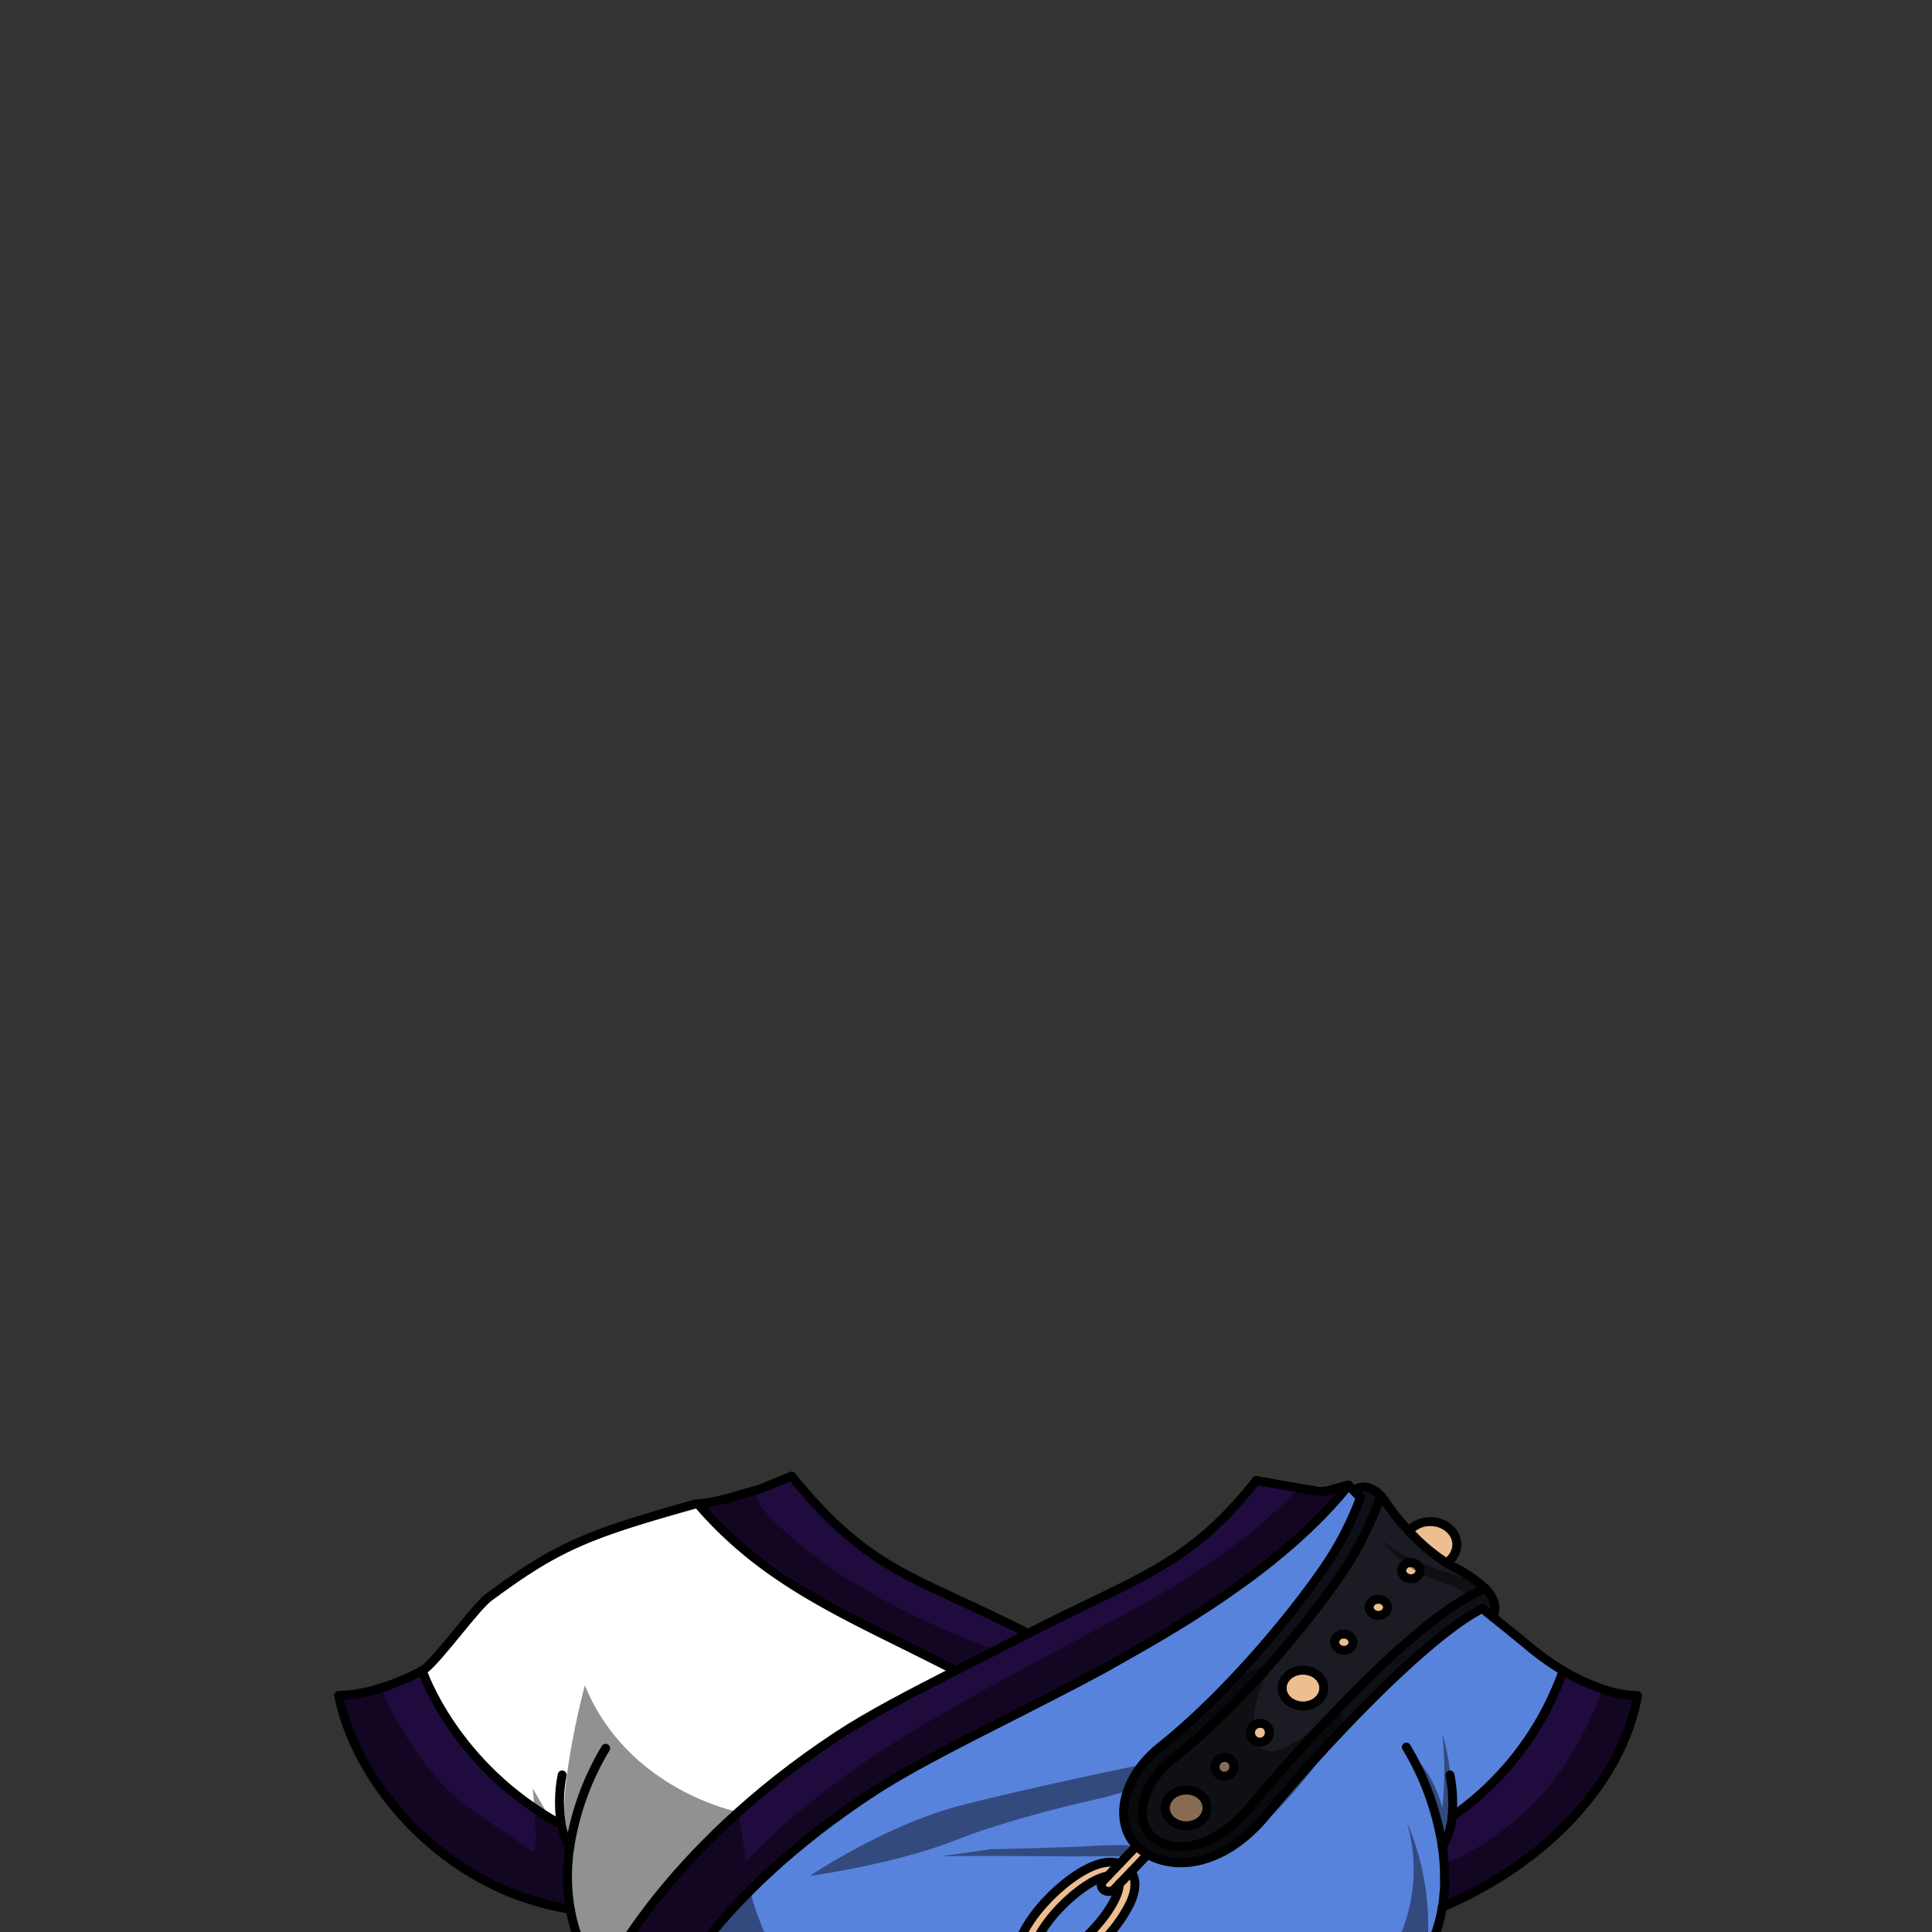 <svg xmlns="http://www.w3.org/2000/svg" viewBox="0 0 432 432">
  <rect x="0" y="0" width="432" height="432" fill="#333333" stroke="none"/>
  <defs>
    <style>.BUNTAI_RED_PANDA_OUTFIT_BUNTAI_RED_PANDA_OUTFIT_36_cls-1{isolation:isolate;}.BUNTAI_RED_PANDA_OUTFIT_BUNTAI_RED_PANDA_OUTFIT_36_cls-2{fill:#5883dd;}.BUNTAI_RED_PANDA_OUTFIT_BUNTAI_RED_PANDA_OUTFIT_36_cls-3{fill:#eebe90;}.BUNTAI_RED_PANDA_OUTFIT_BUNTAI_RED_PANDA_OUTFIT_36_cls-4{fill:#0f0f18;}.BUNTAI_RED_PANDA_OUTFIT_BUNTAI_RED_PANDA_OUTFIT_36_cls-5{fill:#1b1b24;}.BUNTAI_RED_PANDA_OUTFIT_BUNTAI_RED_PANDA_OUTFIT_36_cls-6{fill:#200b3e;}.BUNTAI_RED_PANDA_OUTFIT_BUNTAI_RED_PANDA_OUTFIT_36_cls-7{fill:#fff;}.BUNTAI_RED_PANDA_OUTFIT_BUNTAI_RED_PANDA_OUTFIT_36_cls-8{fill:none;stroke:#000;stroke-linecap:round;stroke-linejoin:round;stroke-width:2px;}.BUNTAI_RED_PANDA_OUTFIT_BUNTAI_RED_PANDA_OUTFIT_36_cls-9{opacity:0.43;mix-blend-mode:multiply;}</style>
  </defs>
  <g class="BUNTAI_RED_PANDA_OUTFIT_BUNTAI_RED_PANDA_OUTFIT_36_cls-1">
    <g id="outfit">
      <path class="BUNTAI_RED_PANDA_OUTFIT_BUNTAI_RED_PANDA_OUTFIT_36_cls-2" d="M246.85,422.61a1.83,1.83,0,0,0,2.33-.18l1.09-1.14c0,2.33-2.3,6.47-6.17,10.52s-8.14,6.8-10.78,7.19l-.06,0a1.3,1.3,0,0,0-.53-1.46l0,0a1.87,1.87,0,0,0-2-.08c0-2.32,2.31-6.7,6.18-10.76s8.13-6.8,10.78-7.19l-1.07,1.13A1.29,1.29,0,0,0,246.85,422.61Z" />
      <path class="BUNTAI_RED_PANDA_OUTFIT_BUNTAI_RED_PANDA_OUTFIT_36_cls-3" d="M256.6,414.68a11.84,11.84,0,0,1-1.51-1,9,9,0,0,1-1-.88l-.45.46-.22.25h0l0,0,0,0-3,3.18a6.47,6.47,0,0,0-2.25-.31c-4.47.13-10.09,4.39-13.87,8.35-4.69,4.88-8.67,11.58-6.07,15.28l-1.95,2a7,7,0,0,0-2.3-.34c-4.47.12-10.1,4.39-13.88,8.34-3.26,3.42-6.19,7.72-6.76,11.26,1.23-.15,2.43-.3,3.61-.42a25.53,25.53,0,0,1,5.84-8.91c3.87-4,8.14-6.81,10.78-7.19l.05,0-1.1,1.15a1.31,1.31,0,0,0,.23,2v0a1.84,1.84,0,0,0,2.32-.19l1.06-1.1c0,2.33-2.35,6.43-6.17,10.42a38.9,38.9,0,0,1-2.92,2.75q2.7-.24,5.22-.42c.14-.13.26-.26.39-.4a31.64,31.64,0,0,0,5.93-8.27c1.54-3.41,1.16-5.56.23-6.89l2-2.1a6.52,6.52,0,0,0,2.15.28c4.46-.13,10.09-4.39,13.87-8.34a31.5,31.5,0,0,0,5.93-8.27c1.57-3.45,1.16-5.61.21-7l3.12-3.27Zm-12.5,17.13-.92.92c-.26.26-.53.52-.8.76s-.8.74-1.22,1.08l-.24.21c-.66.56-1.32,1.05-1.95,1.5l-.53.37c-.54.37-1.07.69-1.57,1l-.66.36-.64.3a2,2,0,0,1-.31.13c-.2.09-.39.17-.59.24a1.4,1.4,0,0,1-.29.09l-.27.09c-.19.05-.37.1-.54.13l-.25,0,0,0a1.31,1.31,0,0,0-.54-1.46h0a1.83,1.83,0,0,0-2-.09c-.06-2.32,2.3-6.7,6.16-10.76s8.14-6.8,10.79-7.19l-1.07,1.13a1.3,1.3,0,0,0,.21,2,1.84,1.84,0,0,0,2.34-.18l1.08-1.13C250.32,423.61,248,427.76,244.1,431.81Z" />
      <path class="BUNTAI_RED_PANDA_OUTFIT_BUNTAI_RED_PANDA_OUTFIT_36_cls-4" d="M304.19,334.88h0l-1.54-1.61s2.92-2.27,6.13,1.22l-1.39,3.63a82,82,0,0,1-5.2,10.41c-3.67,6.27-20.7,29.52-40.24,45.05-4.16,3.5-6.52,7.81-6.47,11.84a7,7,0,0,0,2.48,5.57,9.87,9.87,0,0,0,7.15,1.9c5-.43,10.19-3.71,14.71-9.21,8.43-10.25,33.15-38.09,48.45-46.56l1.06-.56,2.81-1.35c1.85,1.89,2.73,4,1.73,6.4-.82-.64-1.61-1.28-2.41-1.92-13.53,6.88-37.94,33.6-48.21,46.1-9.47,11.51-20.3,12.57-26.63,8.9a10.84,10.84,0,0,1-1.51-1,9,9,0,0,1-1-.88c-4.92-5.1-3.67-14.66,4.91-21.84,18.52-14.7,35.32-37.11,39.39-44.05A72.22,72.22,0,0,0,304.19,334.88Z" />
      <path class="BUNTAI_RED_PANDA_OUTFIT_BUNTAI_RED_PANDA_OUTFIT_36_cls-5" d="M331.77,354.85c-.12-.11-.24-.23-.37-.33l-.32-.29c-.29-.24-.59-.48-.92-.72h0c-.36-.28-.74-.53-1.13-.8a44.7,44.7,0,0,0-4.13-2.41c-.48-.25-1-.53-1.45-.83a42.52,42.52,0,0,1-8.36-7.1,54.21,54.21,0,0,1-5.27-6.58,14.08,14.08,0,0,0-1-1.3l-1.39,3.63a83.43,83.43,0,0,1-5.2,10.41q-.1.17-.21.36l-.24.39-.27.42-.22.36c-.32.5-.69,1-1.09,1.65l-.39.57c-.48.7-1,1.45-1.58,2.26-.12.15-.24.32-.35.48-1.14,1.57-2.44,3.33-3.9,5.21l-.56.72-.66.85-.68.87-1.43,1.77-.63.77c-1.76,2.16-3.66,4.41-5.69,6.71-.65.74-1.31,1.49-2,2.24l-1.46,1.6q-1.71,1.85-3.49,3.69-.56.58-1.14,1.17c-2.18,2.22-4.44,4.42-6.77,6.55l-1.48,1.33-1.48,1.3c-.46.41-.93.8-1.39,1.2-1,.88-2.08,1.74-3.14,2.58-4.16,3.5-6.52,7.82-6.47,11.84A7,7,0,0,0,258,411a9.89,9.89,0,0,0,7.14,1.91c5-.44,10.2-3.71,14.72-9.22.55-.68,1.18-1.42,1.87-2.24l.91-1.08c1.64-1.93,3.59-4.16,5.74-6.58l1.16-1.3c2.46-2.74,5.17-5.69,8-8.68l.55-.58a3.7,3.7,0,0,1,.28-.28l1.2-1.25.05-.06s0,0,.06-.05a.16.16,0,0,1,0-.06h0c2.83-2.93,5.78-5.86,8.73-8.66l1.4-1.31c.4-.39.8-.75,1.21-1.12l1.32-1.21,1.3-1.17,1.73-1.51c.73-.62,1.44-1.23,2.16-1.81.42-.35.83-.7,1.25-1s1.08-.86,1.6-1.27a64.16,64.16,0,0,1,7.83-5.3c.36-.2.71-.39,1.06-.56l2.81-1.35Zm-66.54,53.44c-2.57,0-4.66-1.8-4.66-4s2.09-4,4.66-4,4.66,1.8,4.66,4S267.8,408.29,265.23,408.29Zm8.57-11.73a1.81,1.81,0,1,1,2.07-1.79A1.94,1.94,0,0,1,273.8,396.56Zm17.56-23.14c2.56,0,4.65,1.81,4.65,4s-2.09,4-4.65,4-4.66-1.81-4.66-4S288.78,373.42,291.36,373.42Zm-10.73,15.25-.1-.06a.36.36,0,0,1-.12-.08,1.64,1.64,0,0,1-.44-.43,1.22,1.22,0,0,1-.12-.19,1,1,0,0,1-.1-.24.83.83,0,0,1-.07-.27,1.09,1.09,0,0,1,0-.26,1.55,1.55,0,0,1,.11-.56,1.21,1.21,0,0,1,.09-.2.67.67,0,0,1,.09-.14,1.16,1.16,0,0,1,.16-.21l0,0a1.29,1.29,0,0,1,.21-.19h0l.12-.09a.39.39,0,0,1,.11-.06,1.62,1.62,0,0,1,.42-.19l.25-.07.1,0a2.38,2.38,0,0,1,.39,0,1.81,1.81,0,1,1,0,3.59h-.24l-.23,0-.23-.06-.21-.08ZM300.53,369a2,2,0,0,1-2.12-1.74,1.92,1.92,0,0,1,2-1.84,2,2,0,0,1,2.13,1.74A1.93,1.93,0,0,1,300.53,369Zm7.72-7.8a2,2,0,0,1-2.13-1.75,1.93,1.93,0,0,1,2-1.84,2,2,0,0,1,2.13,1.75A1.93,1.93,0,0,1,308.25,361.2Zm9.19-9.43a1.42,1.42,0,0,1-.08.18,1.13,1.13,0,0,1-.13.2l0,0a2,2,0,0,1-.25.26l-.06.06-.13.1-.11.06-.23.12-.25.1a2.33,2.33,0,0,1-.65.11,2,2,0,0,1-2.13-1.75v0a1.55,1.55,0,0,1,0-.22,1.16,1.16,0,0,1,0-.18.65.65,0,0,1,0-.13,1.21,1.21,0,0,1,.05-.14,2.14,2.14,0,0,1,.2-.32,1.34,1.34,0,0,1,.11-.14L314,350a1.69,1.69,0,0,1,.29-.22l.17-.09.16-.07a1.86,1.86,0,0,1,.54-.14,1.23,1.23,0,0,1,.27,0,2,2,0,0,1,2.13,1.74v.13a1,1,0,0,1,0,.18,1.76,1.76,0,0,1-.07.27h0Z" />
      <path class="BUNTAI_RED_PANDA_OUTFIT_BUNTAI_RED_PANDA_OUTFIT_36_cls-2" d="M349.53,373.57a66.8,66.8,0,0,1-24.84,32.61c0,.32-.07.65-.12,1q-.12.78-.3,1.56c0,.17-.08.33-.13.49a8.94,8.94,0,0,1-.27.88.56.56,0,0,1,0,.12,3.41,3.41,0,0,1-.18.48.61.61,0,0,1,0,.12,4.32,4.32,0,0,1-.19.45,2.24,2.24,0,0,1-.13.27c-.08.18-.18.35-.27.53a3,3,0,0,1-.17.28,5.35,5.35,0,0,1-.34.54,45.4,45.4,0,0,1,.53,6.9c0,.22,0,.45,0,.69v.13c0,.31,0,.62,0,.93s0,.65,0,1-.06.77-.1,1.16c0,.17,0,.33-.06.51l-.06.57s0,.08,0,.12c0,.24-.06.49-.09.74s-.08.57-.13.85A36.6,36.6,0,0,1,319,437.15c-3.44,6.73-9.41,13.26-19.11,18.84-16.67,5.62-25.61,4.12-41.76,3.19a263.86,263.86,0,0,0-35.9.28c.14-.13.26-.26.39-.4a31.64,31.64,0,0,0,5.93-8.27c1.54-3.41,1.16-5.56.23-6.89l2-2.1a6.52,6.52,0,0,0,2.15.28c4.46-.13,10.09-4.39,13.87-8.34a31.5,31.5,0,0,0,5.93-8.27c1.57-3.45,1.16-5.61.21-7l3.12-3.27.55-.57a15.13,15.13,0,0,0,8.84,1.82,20,20,0,0,0,6-1.49l.14-.06a30.83,30.83,0,0,0,11.68-9.18c3.82-4.64,9.57-11.23,16-18,10.9-11.54,23.72-23.72,32.23-28.05l2.41,1.92v0c2.45,1.95,5,4,7.91,6.42A60.12,60.12,0,0,0,349.53,373.57Z" />
      <path class="BUNTAI_RED_PANDA_OUTFIT_BUNTAI_RED_PANDA_OUTFIT_36_cls-2" d="M304.19,334.88a73.22,73.22,0,0,1-5.76,12c-2.79,4.75-11.52,16.73-22.69,28.53l-.07.08A161.66,161.66,0,0,1,259,390.92a26,26,0,0,0-3.58,3.63,20.93,20.93,0,0,0-1.68,2.4c-.12.19-.23.38-.34.58l0,0a16.57,16.57,0,0,0-1.28,2.84c-1.67,4.73-.93,9.33,2,12.35l-.45.46-.22.25h0l0,0-3.07,3.21a6.47,6.47,0,0,0-2.25-.31c-4.47.13-10.09,4.39-13.87,8.35-4.69,4.88-8.67,11.58-6.07,15.28l-1.95,2a7,7,0,0,0-2.3-.34c-4.47.12-10.1,4.39-13.88,8.34-3.26,3.42-6.19,7.72-6.76,11.26-1.29.15-2.61.31-3.95.49a114.51,114.51,0,0,1-24.74.65,71.12,71.12,0,0,1-21.5-5l-.08,0a26.75,26.75,0,0,1-3-1.45c-1.49-.86-2.9-1.74-4.22-2.66,0,0,0,0,0,0a.14.14,0,0,1,0-.06c0-.06.06-.15.11-.27a.89.89,0,0,1,.07-.19c.06-.15.13-.33.22-.54l.18-.41.21-.47c.07-.17.16-.34.24-.53a76.29,76.29,0,0,1,5.31-9.32c.24-.37.49-.74.75-1.12a113.17,113.17,0,0,1,6.9-9.11l.42-.49c2.18-2.57,4.66-5.28,7.47-8.09.14-.14.28-.27.41-.41l1.15-1.12c.77-.76,1.58-1.52,2.41-2.29l.22-.2q1.73-1.6,3.61-3.24l1.27-1.09c.42-.37.86-.73,1.3-1.09.88-.74,1.78-1.48,2.71-2.22l1.4-1.1,1.44-1.12,1.47-1.12,1.47-1.08,1.69-1.23,1.48-1.05c.45-.33.9-.63,1.36-.95s.91-.63,1.37-.94c.73-.5,1.48-1,2.23-1.49,10.11-6.66,25.06-13.79,41-22.05l3.63-1.89,1.94-1,1.86-1,1.87-1,1.66-.89L247,373l4.61-2.54.78-.44c.87-.48,1.74-1,2.61-1.48s1.54-.88,2.3-1.32l.79-.46,1.84-1.09c3-1.79,6-3.63,8.91-5.53.65-.41,1.29-.83,1.92-1.25.85-.57,1.7-1.13,2.53-1.71s1.57-1.08,2.34-1.62l.44-.32c.63-.44,1.25-.88,1.88-1.34.91-.66,1.82-1.33,2.72-2,.72-.53,1.42-1.08,2.11-1.62l.77-.62c.52-.4,1-.82,1.56-1.25l.33-.27q1.11-.9,2.19-1.83c.65-.55,1.29-1.11,1.92-1.67s1.24-1.11,1.84-1.67l.07-.06c.6-.55,1.18-1.11,1.75-1.66q3.07-3,5.81-6.07c.43-.49.85-1,1.26-1.48l0,0c.42-.49.82-1,1.23-1.49l.36.38c.24.25.48.5.73.74.52.56,1,1.09,1.55,1.62Z" />
      <path class="BUNTAI_RED_PANDA_OUTFIT_BUNTAI_RED_PANDA_OUTFIT_36_cls-3" d="M315.42,349.41a1.93,1.93,0,0,0-2,1.84,2,2,0,0,0,2.13,1.75,1.94,1.94,0,0,0,2-1.84A2,2,0,0,0,315.42,349.41Z" />
      <path class="BUNTAI_RED_PANDA_OUTFIT_BUNTAI_RED_PANDA_OUTFIT_36_cls-3" d="M300.43,365.41a1.93,1.93,0,0,0-2,1.85,2,2,0,0,0,2.13,1.75,1.94,1.94,0,0,0,2-1.85A2,2,0,0,0,300.43,365.41Z" />
      <path class="BUNTAI_RED_PANDA_OUTFIT_BUNTAI_RED_PANDA_OUTFIT_36_cls-3" d="M265.23,400.23c-2.57,0-4.66,1.8-4.66,4s2.09,4,4.66,4,4.66-1.8,4.66-4S267.8,400.23,265.23,400.23Z" />
      <path class="BUNTAI_RED_PANDA_OUTFIT_BUNTAI_RED_PANDA_OUTFIT_36_cls-3" d="M308.14,357.61a1.93,1.93,0,0,0-2,1.84,2,2,0,0,0,2.13,1.75,1.94,1.94,0,0,0,2-1.84A2,2,0,0,0,308.14,357.61Z" />
      <path class="BUNTAI_RED_PANDA_OUTFIT_BUNTAI_RED_PANDA_OUTFIT_36_cls-3" d="M319.82,340.24a6.2,6.2,0,0,0-4.77,2.11,42.86,42.86,0,0,0,8.36,7.1,4.91,4.91,0,0,0,2.34-4.08C325.75,342.54,323.1,340.24,319.82,340.24Z" />
      <path class="BUNTAI_RED_PANDA_OUTFIT_BUNTAI_RED_PANDA_OUTFIT_36_cls-3" d="M281.73,385.35a1.81,1.81,0,1,0,2.07,1.79A1.95,1.95,0,0,0,281.73,385.35Z" />
      <path class="BUNTAI_RED_PANDA_OUTFIT_BUNTAI_RED_PANDA_OUTFIT_36_cls-3" d="M273.8,393a1.81,1.81,0,1,0,2.07,1.8A2,2,0,0,0,273.8,393Z" />
      <path class="BUNTAI_RED_PANDA_OUTFIT_BUNTAI_RED_PANDA_OUTFIT_36_cls-3" d="M291.35,373.42c-2.57,0-4.65,1.81-4.65,4s2.08,4,4.65,4,4.66-1.81,4.66-4S293.92,373.42,291.35,373.42Z" />
      <path class="BUNTAI_RED_PANDA_OUTFIT_BUNTAI_RED_PANDA_OUTFIT_36_cls-6" d="M366.17,379.14c-3.46,19.35-20.33,37.36-43.67,47.31h0c.05-.28.09-.57.13-.85s.08-.57.11-.86a41.62,41.62,0,0,0,.3-4.28c0-.24,0-.47,0-.69a45.4,45.4,0,0,0-.53-6.9c.12-.18.24-.36.34-.54a10.51,10.51,0,0,0,.81-1.65,16.45,16.45,0,0,0,1-4.51,66.8,66.8,0,0,0,24.84-32.61,45.37,45.37,0,0,0,8.83,4.09A24.5,24.5,0,0,0,366.17,379.14Z" />
      <path class="BUNTAI_RED_PANDA_OUTFIT_BUNTAI_RED_PANDA_OUTFIT_36_cls-6" d="M295.06,333.5c-.31.42,6.81-1.8,6.48-1.38s-.81,1-1.23,1.49l0,0c-.41.5-.83,1-1.26,1.48q-2.73,3.12-5.81,6.07l-1.75,1.66-.07.06c-.61.56-1.22,1.12-1.84,1.67s-1.27,1.12-1.92,1.67a2.11,2.11,0,0,1-.23.19c-.64.55-1.29,1.1-2,1.64l-.33.27-1.56,1.25-.77.62c-.69.54-1.39,1.08-2.11,1.62-.9.69-1.81,1.36-2.72,2l-1.88,1.34-.44.32-2.34,1.62c-.83.58-1.68,1.14-2.53,1.71-.63.42-1.27.84-1.92,1.25-2.92,1.9-5.9,3.74-8.91,5.53l-1.84,1.09-.79.46c-.76.45-1.53.89-2.3,1.32s-1.74,1-2.61,1.48l-.78.44q-2,1.14-4.08,2.24l-.53.3-.27.14-1.66.89-1.87,1-1.86,1-1.94,1-3.63,1.89c-16,8.26-30.92,15.39-41,22.05-.75.49-1.5,1-2.23,1.49-.46.31-.92.62-1.37.94s-.91.62-1.36.95l-1.48,1.05-1.69,1.23-1.47,1.08-1.47,1.12-1.44,1.12-1.4,1.1c-.93.74-1.83,1.48-2.71,2.22-.44.36-.88.72-1.3,1.09l-1.27,1.09q-1.87,1.63-3.61,3.24l-.22.2c-.83.77-1.64,1.53-2.41,2.29l-1.15,1.12c-.13.14-.27.27-.41.41-2.81,2.81-5.29,5.52-7.47,8.09l-.42.49a113.17,113.17,0,0,0-6.9,9.11c-.26.38-.51.75-.75,1.12a76.29,76.29,0,0,0-5.31,9.32c-.08.19-.17.36-.24.53l-.21.47-.18.41c-.09.21-.16.39-.22.54a.89.89,0,0,0-.07.19c-.05.12-.09.21-.11.27a.14.14,0,0,0,0,.06s0,0,0,0A47.34,47.34,0,0,1,134.67,443h0l.05-.13.21-.42a1.07,1.07,0,0,0,.07-.15c.19-.37.46-.9.82-1.56l.29-.53q.7-1.29,1.8-3.09c.18-.29.36-.6.55-.9l.92-1.46.34-.51c1.47-2.25,3.3-4.88,5.53-7.77.32-.42.64-.84,1-1.27,2.08-2.64,4.48-5.49,7.22-8.48q.5-.56,1-1.11,3.22-3.48,7.09-7.16l1.77-1.65c.59-.55,1.21-1.11,1.83-1.67,1.79-1.6,3.66-3.22,5.63-4.84.49-.41,1-.81,1.5-1.22,2.13-1.72,4.37-3.46,6.72-5.18.41-.31.83-.61,1.25-.91l1.76-1.26c.57-.41,1.16-.82,1.75-1.22l1.79-1.22c.6-.41,1.21-.82,1.83-1.22,1.35-.89,2.81-1.8,4.34-2.71.83-.5,1.68-1,2.56-1.51,4.47-2.58,9.52-5.24,14.93-8l1.82-.94,1.84-.94.79-.4c-22.91-11.88-41.84-18.89-57.59-37.27,1.33-.16,4.6-.72,5.92-1.07h0l7.91-2.27,7.08-2.88c17.64,21.64,27.16,22.07,52.93,35.17,23.76-12.33,35.67-14.76,51-34.21l9.58,1.69Z" />
      <path class="BUNTAI_RED_PANDA_OUTFIT_BUNTAI_RED_PANDA_OUTFIT_36_cls-6" d="M127.42,412.87h0A12.73,12.73,0,0,1,125.5,408h0c-24-13.18-31.07-34.44-31.07-34.44-11.06,5.84-18.7,5.57-18.7,5.57,4,20,23.66,43.26,51.8,47.82A43.05,43.05,0,0,1,127.42,412.87Z" />
      <path class="BUNTAI_RED_PANDA_OUTFIT_BUNTAI_RED_PANDA_OUTFIT_36_cls-7" d="M213.67,373.57l-.79.4c-9.89,5-18.76,9.69-25.49,14.12a186.79,186.79,0,0,0-22.23,17.07C145.27,423,136.73,438.86,135,442.32c-.21.42-.31.66-.33.7a36.51,36.51,0,0,1-6.4-12.79c-.3-1.1-.55-2.19-.74-3.28a43,43,0,0,1-.11-14.08h0a10,10,0,0,1-1-1.87,14.27,14.27,0,0,1-.9-3h0c-.85-.47-1.68-.95-2.5-1.44-1.21-.72-2.38-1.47-3.49-2.23-19.23-13.11-25.07-30.77-25.07-30.77,2.71-1.44,11.79-14.12,14.87-16.4,15.5-11.48,20.78-13.25,46.22-20.85.1-.08.46.08.56,0C171.83,354.68,190.76,361.69,213.67,373.57Z" />
      <path class="BUNTAI_RED_PANDA_OUTFIT_BUNTAI_RED_PANDA_OUTFIT_36_cls-8" d="M295.06,333.5c1.72.19,6.81-1.8,6.48-1.38s-.81,1-1.23,1.49l0,0c-.41.5-.83,1-1.26,1.48q-2.73,3.12-5.81,6.07c-.57.55-1.15,1.11-1.75,1.66l-.07.06c-.6.56-1.21,1.12-1.84,1.67s-1.27,1.12-1.92,1.67-1.45,1.23-2.19,1.83l-.33.27c-.52.43-1,.85-1.56,1.25l-.77.62c-.69.54-1.39,1.09-2.11,1.62-.9.69-1.81,1.36-2.72,2-.63.46-1.25.9-1.88,1.34l-.44.32c-.77.54-1.55,1.09-2.34,1.62s-1.68,1.14-2.53,1.71c-.63.42-1.27.84-1.92,1.25-2.92,1.9-5.9,3.74-8.91,5.53l-1.84,1.09-.79.46c-.76.44-1.53.89-2.3,1.32s-1.74,1-2.61,1.48l-.78.44L247,373l-.27.14-1.66.89-1.87,1-1.86,1-1.94,1-3.63,1.89c-16,8.26-30.92,15.39-41,22.05-.75.49-1.5,1-2.23,1.49-.46.31-.92.62-1.37.94s-.91.62-1.36.95-1,.7-1.48,1.05l-1.69,1.23q-.75.52-1.47,1.08l-1.47,1.12c-.49.37-1,.74-1.44,1.12s-.95.73-1.4,1.1c-.93.74-1.83,1.48-2.71,2.22-.44.36-.88.72-1.3,1.09s-.86.73-1.27,1.09q-1.89,1.63-3.61,3.24l-.22.2c-.83.77-1.64,1.53-2.41,2.28l-1.15,1.13c-.13.14-.27.27-.41.41-2.81,2.81-5.29,5.52-7.47,8.09l-.42.49a113.17,113.17,0,0,0-6.9,9.11c-.26.38-.51.75-.75,1.12a76.29,76.29,0,0,0-5.31,9.32c-.08.19-.17.36-.24.53l-.21.47-.18.41c-.09.21-.16.39-.22.54a.89.89,0,0,0-.07.19c-.05.12-.09.21-.11.27a.14.14,0,0,0,0,.06s0,0,0,0h0" />
      <path class="BUNTAI_RED_PANDA_OUTFIT_BUNTAI_RED_PANDA_OUTFIT_36_cls-8" d="M134.67,443h0c.2-.43,13.31-29,52.71-54.92,6.91-4.55,16.08-9.32,26.3-14.53,5.19-2.64,10.66-5.4,16.24-8.31,23.77-12.34,35.67-14.75,51-34.21" />
      <path class="BUNTAI_RED_PANDA_OUTFIT_BUNTAI_RED_PANDA_OUTFIT_36_cls-8" d="M213.67,373.57c-22.91-11.88-41.84-18.89-57.59-37.27a49.14,49.14,0,0,0,5.92-1.07" />
      <path class="BUNTAI_RED_PANDA_OUTFIT_BUNTAI_RED_PANDA_OUTFIT_36_cls-8" d="M177,330.08c17.65,21.64,27.16,22.07,52.93,35.17" />
      <polyline class="BUNTAI_RED_PANDA_OUTFIT_BUNTAI_RED_PANDA_OUTFIT_36_cls-8" points="280.88 331.04 290.46 332.73 295.06 333.5" />
      <polyline class="BUNTAI_RED_PANDA_OUTFIT_BUNTAI_RED_PANDA_OUTFIT_36_cls-8" points="176.99 330.08 169.91 332.96 162 335.23 162 335.23" />
      <path class="BUNTAI_RED_PANDA_OUTFIT_BUNTAI_RED_PANDA_OUTFIT_36_cls-8" d="M156.08,336.3c-.1.1-.46-.06-.56,0-24.09,6.76-30.72,9.37-46.22,20.85-3.08,2.28-12.16,15-14.87,16.4a54.73,54.73,0,0,1-9.27,3.89l-.09,0a31.39,31.39,0,0,1-9.35,1.65c.12.62.26,1.26.42,1.88,2.68,10.87,9.84,22.49,20.34,31.41l.15.13A65.43,65.43,0,0,0,113,422.73c.58.25,1.15.48,1.74.71h0c.93.37,1.87.71,2.81,1,1.81.61,3.66,1.15,5.56,1.59h0c1.23.3,2.47.55,3.74.77l.64.1" />
      <path class="BUNTAI_RED_PANDA_OUTFIT_BUNTAI_RED_PANDA_OUTFIT_36_cls-8" d="M94.42,373.56s7,21.27,31.07,34.45" />
      <path class="BUNTAI_RED_PANDA_OUTFIT_BUNTAI_RED_PANDA_OUTFIT_36_cls-8" d="M301.54,332.12l.36.38c.24.25.48.5.73.74.52.56,1,1.09,1.55,1.62h0" />
      <path class="BUNTAI_RED_PANDA_OUTFIT_BUNTAI_RED_PANDA_OUTFIT_36_cls-8" d="M322.49,426.46h0c23.34-9.95,40.21-28,43.67-47.31a24.5,24.5,0,0,1-7.81-1.48,45.37,45.37,0,0,1-8.83-4.09,60.12,60.12,0,0,1-7.77-5.54c-2.89-2.4-5.46-4.47-7.91-6.42" />
      <path class="BUNTAI_RED_PANDA_OUTFIT_BUNTAI_RED_PANDA_OUTFIT_36_cls-8" d="M331.44,359.67c.8.64,1.59,1.28,2.41,1.92" />
      <path class="BUNTAI_RED_PANDA_OUTFIT_BUNTAI_RED_PANDA_OUTFIT_36_cls-8" d="M324.69,406.18a66.84,66.84,0,0,0,24.84-32.62" />
      <path class="BUNTAI_RED_PANDA_OUTFIT_BUNTAI_RED_PANDA_OUTFIT_36_cls-8" d="M127.42,412.86a61,61,0,0,1,8-21.94" />
      <path class="BUNTAI_RED_PANDA_OUTFIT_BUNTAI_RED_PANDA_OUTFIT_36_cls-8" d="M127.42,412.87a43,43,0,0,0,.11,14.08c.1.55.2,1.09.33,1.64,0,.24.11.47.17.72,0,.07,0,.15.05.23s.12.45.19.69.14.51.21.76l0,0c.14.51.31,1,.49,1.52.32.94.69,1.88,1.11,2.81.1.24.21.47.31.69s.29.61.45.91a33.76,33.76,0,0,0,2.21,3.81c.15.23.3.46.46.68.36.52.74,1.05,1.14,1.57h0a47.34,47.34,0,0,0,11.16,10.31c1.32.92,2.73,1.8,4.22,2.66a26.75,26.75,0,0,0,3,1.45l.08,0a56.48,56.48,0,0,0,6.42,2.26l1.09.29.06,0c.42.12.85.22,1.28.33l.7.17q1.88.45,4,.84l2,.34c1.71.27,3.55.5,5.5.68l.45,0,1.17.1,1.87.12,1,.05.61,0,.88,0a119.1,119.1,0,0,0,19.25-1c1.34-.18,2.66-.34,3.95-.49s2.43-.3,3.61-.42c3.56-.41,6.92-.74,10.1-1q2.7-.24,5.22-.42a263.86,263.86,0,0,1,35.9-.28c16.15.93,25.09,2.43,41.76-3.19,9.7-5.58,15.67-12.11,19.11-18.84a36.6,36.6,0,0,0,3.51-10.69c.05-.28.09-.57.13-.85s.07-.5.09-.74c0,0,0-.08,0-.12l.06-.57c0-.18,0-.34.06-.51,0-.39.07-.78.1-1.16s0-.66,0-1,0-.62,0-.93v-.13c0-.24,0-.47,0-.69a45.4,45.4,0,0,0-.53-6.9,60.92,60.92,0,0,0-8-22" />
      <path class="BUNTAI_RED_PANDA_OUTFIT_BUNTAI_RED_PANDA_OUTFIT_36_cls-8" d="M125.7,396.89a31.72,31.72,0,0,0-.2,11.12,12.73,12.73,0,0,0,1.92,4.85h0" />
      <path class="BUNTAI_RED_PANDA_OUTFIT_BUNTAI_RED_PANDA_OUTFIT_36_cls-8" d="M324.22,396.89a33.2,33.2,0,0,1,.47,9.29,14.37,14.37,0,0,1-2.18,6.69" />
      <path class="BUNTAI_RED_PANDA_OUTFIT_BUNTAI_RED_PANDA_OUTFIT_36_cls-8" d="M332.12,355.19l-2.81,1.35-1.06.56c-15.3,8.47-40,36.31-48.45,46.56-4.52,5.5-9.75,8.78-14.71,9.21a9.87,9.87,0,0,1-7.15-1.9,7,7,0,0,1-2.48-5.57c-.05-4,2.31-8.34,6.47-11.84,19.54-15.53,36.57-38.78,40.24-45.05a82,82,0,0,0,5.2-10.41l1.39-3.63" />
      <path class="BUNTAI_RED_PANDA_OUTFIT_BUNTAI_RED_PANDA_OUTFIT_36_cls-8" d="M304.19,334.87h0a72.22,72.22,0,0,1-5.76,12c-4.07,6.94-20.87,29.35-39.39,44.05-8.58,7.18-9.83,16.74-4.91,21.84a9,9,0,0,0,1,.88,10.84,10.84,0,0,0,1.51,1c6.33,3.67,17.16,2.61,26.63-8.9,10.27-12.5,34.68-39.22,48.21-46.1" />
      <path class="BUNTAI_RED_PANDA_OUTFIT_BUNTAI_RED_PANDA_OUTFIT_36_cls-8" d="M302.63,333.25s2.92-2.27,6.13,1.22a13.52,13.52,0,0,1,1,1.29,53.64,53.64,0,0,0,5.28,6.59,42.86,42.86,0,0,0,8.36,7.1c.49.3,1,.58,1.45.83a30.12,30.12,0,0,1,7.26,4.91c1.85,1.89,2.73,4,1.73,6.4h0" />
      <path class="BUNTAI_RED_PANDA_OUTFIT_BUNTAI_RED_PANDA_OUTFIT_36_cls-8" d="M323.41,349.45a4.91,4.91,0,0,0,2.34-4.08c0-2.83-2.65-5.13-5.93-5.13a6.2,6.2,0,0,0-4.77,2.11" />
      <path class="BUNTAI_RED_PANDA_OUTFIT_BUNTAI_RED_PANDA_OUTFIT_36_cls-8" d="M269.89,404.26c0,2.23-2.09,4-4.66,4s-4.66-1.8-4.66-4,2.09-4,4.66-4S269.89,402,269.89,404.26Z" />
      <path class="BUNTAI_RED_PANDA_OUTFIT_BUNTAI_RED_PANDA_OUTFIT_36_cls-8" d="M275.87,394.77a2.1,2.1,0,1,1-2.07-1.8A1.95,1.95,0,0,1,275.87,394.77Z" />
      <path class="BUNTAI_RED_PANDA_OUTFIT_BUNTAI_RED_PANDA_OUTFIT_36_cls-8" d="M283.8,387.14a2.1,2.1,0,1,1-2.07-1.79A1.95,1.95,0,0,1,283.8,387.14Z" />
      <path class="BUNTAI_RED_PANDA_OUTFIT_BUNTAI_RED_PANDA_OUTFIT_36_cls-8" d="M302.56,367.16a1.94,1.94,0,0,1-2,1.85,2,2,0,0,1-2.13-1.75,1.93,1.93,0,0,1,2-1.85A2,2,0,0,1,302.56,367.16Z" />
      <path class="BUNTAI_RED_PANDA_OUTFIT_BUNTAI_RED_PANDA_OUTFIT_36_cls-8" d="M317.55,351.16a1.94,1.94,0,0,1-2,1.84,2,2,0,0,1-2.13-1.75,1.93,1.93,0,0,1,2-1.84A2,2,0,0,1,317.55,351.16Z" />
      <path class="BUNTAI_RED_PANDA_OUTFIT_BUNTAI_RED_PANDA_OUTFIT_36_cls-8" d="M310.27,359.36a1.94,1.94,0,0,1-2,1.84,2,2,0,0,1-2.13-1.75,1.93,1.93,0,0,1,2-1.84A2,2,0,0,1,310.27,359.36Z" />
      <path class="BUNTAI_RED_PANDA_OUTFIT_BUNTAI_RED_PANDA_OUTFIT_36_cls-8" d="M296,377.46c0,2.22-2.09,4-4.66,4s-4.65-1.81-4.65-4,2.08-4,4.65-4S296,375.23,296,377.46Z" />
      <path class="BUNTAI_RED_PANDA_OUTFIT_BUNTAI_RED_PANDA_OUTFIT_36_cls-8" d="M250.36,416.7a6.45,6.45,0,0,0-2.24-.31c-4.48.13-10.1,4.39-13.89,8.34-4.68,4.89-8.66,11.59-6.06,15.29l0,0" />
      <path class="BUNTAI_RED_PANDA_OUTFIT_BUNTAI_RED_PANDA_OUTFIT_36_cls-8" d="M252.93,418.52c.95,1.34,1.36,3.5-.21,7a31.5,31.5,0,0,1-5.93,8.27c-3.78,3.95-9.41,8.21-13.87,8.34a6.3,6.3,0,0,1-2.15-.28" />
      <path class="BUNTAI_RED_PANDA_OUTFIT_BUNTAI_RED_PANDA_OUTFIT_36_cls-8" d="M247.71,419.47c-2.65.39-6.91,3.14-10.78,7.19s-6.22,8.44-6.18,10.76" />
      <path class="BUNTAI_RED_PANDA_OUTFIT_BUNTAI_RED_PANDA_OUTFIT_36_cls-8" d="M250.27,421.29c0,2.33-2.3,6.47-6.17,10.52s-8.14,6.8-10.78,7.19" />
      <path class="BUNTAI_RED_PANDA_OUTFIT_BUNTAI_RED_PANDA_OUTFIT_36_cls-8" d="M254.13,412.76l-3.77,3.94-2.65,2.77-1.07,1.13a1.29,1.29,0,0,0,.21,2,1.83,1.83,0,0,0,2.33-.18l1.09-1.14,2.66-2.77,3.67-3.85" />
      <g class="BUNTAI_RED_PANDA_OUTFIT_BUNTAI_RED_PANDA_OUTFIT_36_cls-9">
        <path d="M255.46,394.55s-23.09,4.68-40.26,9.06-34.15,15.86-34.15,15.86,18.77-2.55,32.63-8,33.13-9.52,33.13-9.52l6-1.69A9.85,9.85,0,0,1,255.46,394.55Z" />
        <path d="M221.53,413.48s15-.26,22.7-.72,8.41,0,8.41,0l.82-.2v.91l-2,1.57s-10.1.12-19.6,0-23.12,0-22.26.06S221.53,413.48,221.53,413.48Z" />
        <path d="M130.77,376.84s-7.17,26.64-3.79,36.63l-7.88-13.61s1.49,13.38,0,16-4.35,7.61-4.35,7.61,8.94,3.15,12.14,3.41c3.88,9.95,12.56,29.2,37.81,34.46,16.15,2.67,30.56.9,38.58,0-29.62-8.49-35.6-38.91-35.6-38.91l-2.52-17.24S140.4,400.44,130.77,376.84Z" />
        <path d="M85.16,377.46s7.56,18.51,20.59,27.42l16.83,11.51-5.07,8.21a76.62,76.62,0,0,1-20.88-12c-10.78-8.63-18.55-21.4-20.91-33.42A79.36,79.36,0,0,0,85.16,377.46Z" />
        <path d="M222.63,369l-9,4.57-.79.4S182,357.78,166.77,345.46c-7.37-6-7.32-4.79-11.25-9.14.1-.08.46.08.56,0,1.6-.09,4-.76,5.92-1.07h0l7.91-2.27h0s-5.67.78,11.14,14.1S222.63,369,222.63,369Z" />
        <path d="M301.54,332.12l.36.38a120.7,120.7,0,0,1-9.95,10c-1.37,1.25-2.82,2.5-4.33,3.75a2.11,2.11,0,0,1-.23.19c-10.1,8.35-23.31,17-39.87,26.22l-.53.3-.27.14q-12.76,7.11-28.19,14.77a229.53,229.53,0,0,0-46.6,30.79l-.22.2c-1.6,1.37-2.94,2.58-4,3.58-2.14,2-3.26,3.13-3.26,3.13l-.54-5.06a16.53,16.53,0,0,1,2.91-4.16c2.65-3.12,7.64-8.11,16.9-15.33,17.78-13.87,36.78-23.37,67.58-40,22.82-12.35,31.74-20.77,39.18-28.25l4.6.77C296.58,333.67,301.87,331.7,301.54,332.12Z" />
        <path d="M284.27,371.9s-6.25,11.49-3,18,18.44-8.37,18.44-8.37l.77,4.31S284.74,410.55,271.41,415s-18.61-.34-20-6.72.13-10.37,9.42-18.42a160.19,160.19,0,0,0,14.89-14.47C276.14,375,284.27,371.9,284.27,371.9Z" />
        <path d="M330.16,353.51a118,118,0,0,1-12.61-4.1c-7-2.8-9.36-6.08-9.36-6.08s3.76,5.34,8.28,7.87a38.44,38.44,0,0,0,8.78,3.56l2.62,1.68,2.94-1Z" />
        <path d="M366.17,379.14c-3.46,19.35-20.33,37.36-43.67,47.31q.08-.42.12-.84c.05-.29.08-.57.11-.86s.07-.76.11-1.15c.09-1.11.15-2.18.19-3.13,0-.24,0-.47,0-.69.05-1.8,0-3,0-3s9.69-3.39,19.86-13.51,15.47-25.58,15.47-25.58A24.5,24.5,0,0,0,366.17,379.14Z" />
        <path d="M316.29,393s5.43,11.82,6.74,20.51a48.26,48.26,0,0,0-.52-25.84,79,79,0,0,1,0,16.62S321,397.36,316.29,393Z" />
        <path d="M319,437.15c-3.44,6.73-9.41,13.26-19.11,18.84-16.67,5.62-25.61,4.12-41.76,3.19h0s36.38.11,49.68-17.31c13.08-17.14,6.8-34.31,6.61-34.84A59,59,0,0,1,319,437.15Z" />
      </g>
    </g>
  </g>
</svg>